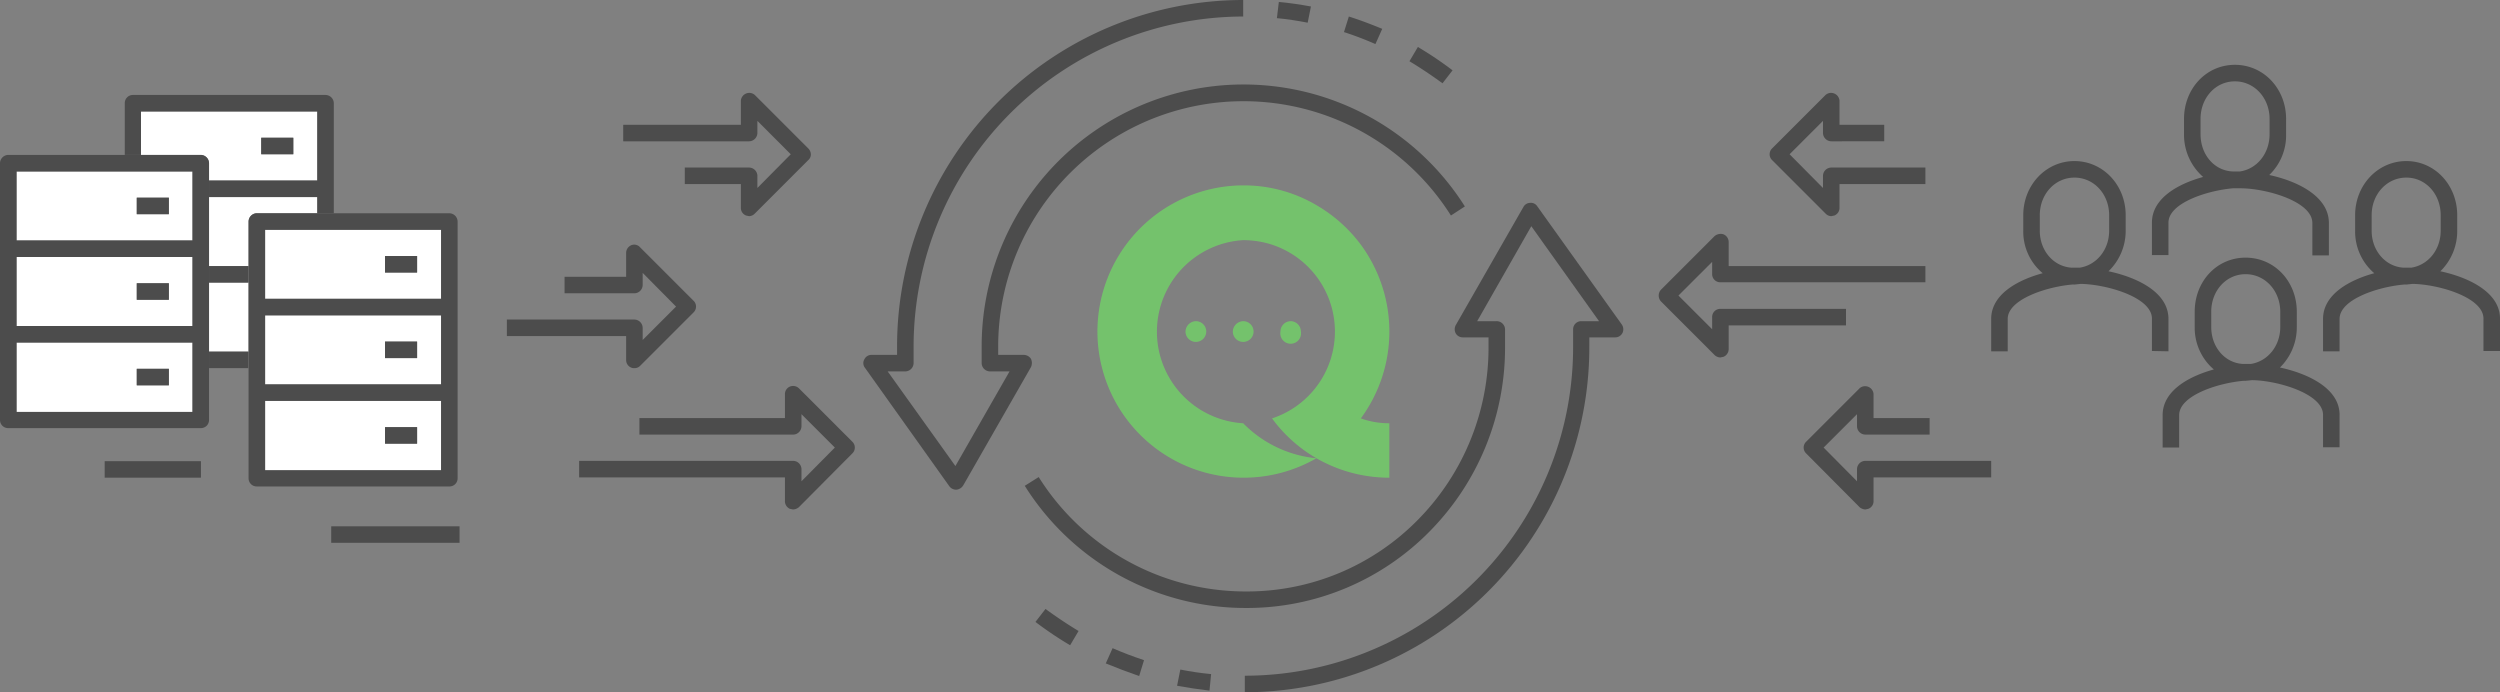 <svg id="Layer_1" data-name="Layer 1" xmlns="http://www.w3.org/2000/svg" viewBox="0 0 771.4 213.6"><rect x="0" y="0" width="771.4" height="213.6" fill="#808080" stroke="none"/><defs><style>.cls-1{fill:#74c26c;fill-rule:evenodd;}.cls-2{fill:#4c4c4c;}.cls-3{fill:#fff;}</style></defs><path class="cls-1" d="M406.2,141.4a36.5,36.5,0,0,1-22.6-10.8,28.3,28.3,0,0,1,0-56.5,29.1,29.1,0,0,1,8.9,1.4,28.3,28.3,0,0,1,13.7,9.8,28.2,28.2,0,0,1-13.7,43.8,44.8,44.8,0,0,0,13.7,12.3ZM369,99.1a3.2,3.2,0,0,1,3.2,3.2,3.2,3.2,0,0,1-3.2,3.2,3.2,3.2,0,0,1-3.2-3.2,3.3,3.3,0,0,1,3.2-3.2Zm14.6,0a3.2,3.2,0,0,1,3.2,3.2,3.2,3.2,0,0,1-3.2,3.2,3.2,3.2,0,0,1-3.2-3.2,3.3,3.3,0,0,1,3.2-3.2Zm14.7,0a3.2,3.2,0,0,1,3.1,3.2,3.2,3.2,0,1,1-6.3,0,3.2,3.2,0,0,1,3.2-3.2Zm7.9,42.3a45,45,0,0,0,22.5,6V130.6a25.8,25.8,0,0,1-8.8-1.5,45.2,45.2,0,0,0,0-53.6,45.6,45.6,0,0,0-13.7-12.2,44.2,44.2,0,0,0-22.6-6.1,45.1,45.1,0,1,0,22.6,84.2Z"/><path class="cls-2" d="M669.1,68.7c0-6,11.8-9.9,19.9-10.6h2.6c7.9.1,21.9,4.1,21.9,10.7v10h5.1v-10c0-8.2-9.6-12.9-18.4-14.8a16.9,16.9,0,0,0,5.2-12.5V36.7c0-9.3-6.9-16.7-15.8-16.7s-15.7,7.4-15.7,16.7v4.7a17.3,17.3,0,0,0,5.9,13.2c-8,2.2-15.8,6.7-15.8,14.1v10h5.1ZM679,41.4V36.7c0-6.5,4.6-11.6,10.6-11.6s10.7,5.1,10.7,11.6v4.7c0,6-3.9,10.7-9.1,11.5h-2.4C683.2,52.6,679,47.7,679,41.4Z"/><path class="cls-2" d="M703.5,113.4a17.3,17.3,0,0,0,5.2-12.5V96.2c0-9.4-6.9-16.7-15.8-16.7s-15.7,7.3-15.7,16.7v4.7a16.9,16.9,0,0,0,5.9,13.1c-8,2.2-15.8,6.7-15.8,14.1v10h5.1v-10c0-6,11.8-9.9,19.9-10.6h.6l2-.2c7.9.1,21.9,4.2,21.9,10.7v10h5.1v-10C721.9,119.9,712.3,115.3,703.5,113.4Zm-21.2-12.5V96.2c0-6.5,4.6-11.6,10.6-11.6s10.7,5.1,10.7,11.6v4.7c0,5.9-3.9,10.6-9.1,11.4h-2.4C686.5,112,682.3,107.1,682.3,100.9Z"/><path class="cls-2" d="M753,83.7a17.3,17.3,0,0,0,5.2-12.5V66.4c0-9.3-6.9-16.7-15.7-16.7s-15.8,7.4-15.8,16.7v4.8a16.9,16.9,0,0,0,5.9,13.1c-8,2.2-15.8,6.7-15.8,14.1v10h5.1v-10c0-6,11.8-9.9,19.9-10.6h.7l1.9-.2c7.9.1,21.9,4.1,21.9,10.7v10h5.1v-10C771.4,90.2,761.8,85.6,753,83.7ZM731.8,71.2V66.4c0-6.5,4.7-11.6,10.7-11.6s10.6,5.1,10.6,11.6v4.8c0,5.9-3.9,10.6-9.1,11.4h-2.3C736.1,82.3,731.8,77.4,731.8,71.2Z"/><path class="cls-2" d="M669.1,108.4v-10c0-8.2-9.6-12.8-18.5-14.7a17.3,17.3,0,0,0,5.3-12.5V66.4c0-9.3-7-16.7-15.8-16.7s-15.8,7.4-15.8,16.7v4.8a16.7,16.7,0,0,0,6,13.1c-8.1,2.2-15.9,6.7-15.9,14.1v10h5.1v-10c0-6,11.9-9.9,19.9-10.6h.7l1.9-.2c7.9.1,22,4.1,22,10.7v10ZM629.4,71.2V66.4c0-6.5,4.7-11.6,10.7-11.6s10.7,5.1,10.7,11.6v4.8c0,5.9-3.9,10.6-9.1,11.4h-2.4C633.7,82.3,629.4,77.4,629.4,71.2Z"/><path class="cls-2" d="M530.8,110.3a2.7,2.7,0,0,1-1.8-.8L512.5,93a2.7,2.7,0,0,1,0-3.6L529,72.9a2.9,2.9,0,0,1,2.8-.6,2.6,2.6,0,0,1,1.6,2.4v7.4h60.7v5H530.8a2.5,2.5,0,0,1-2.5-2.5V80.8L517.9,91.2l10.4,10.4V97.8a2.5,2.5,0,0,1,2.5-2.5h38.8v5.1H533.4v7.3a2.6,2.6,0,0,1-1.6,2.4Z"/><path class="cls-2" d="M575.6,157.2a2.9,2.9,0,0,1-1.8-.7l-16.5-16.6a2.5,2.5,0,0,1,0-3.6l16.5-16.5a2.6,2.6,0,0,1,4.3,1.8V129h17.3v5.1H575.6a2.6,2.6,0,0,1-2.6-2.6v-3.7l-10.3,10.3L573,148.5v-3.8a2.6,2.6,0,0,1,2.6-2.5h38.8v5.1H578.1v7.3a2.5,2.5,0,0,1-1.6,2.4Z"/><path class="cls-2" d="M565.1,66.7a2.5,2.5,0,0,1-1.8-.8L546.8,49.4a2.5,2.5,0,0,1,0-3.6l16.5-16.5a2.6,2.6,0,0,1,4.3,1.8v7.4h13.8v5.1H565.1a2.6,2.6,0,0,1-2.6-2.6V37.3L552.2,47.6,562.5,58V54.2a2.6,2.6,0,0,1,2.6-2.5h29v5.1H567.6v7.3a2.5,2.5,0,0,1-1.6,2.4Z"/><path class="cls-2" d="M195.7,113.6a2,2,0,0,1-1-.2,2.5,2.5,0,0,1-1.5-2.3v-7.4H156.4V98.6h39.3a2.6,2.6,0,0,1,2.6,2.6v3.7l10.3-10.3L198.3,84.2V88a2.6,2.6,0,0,1-2.6,2.5H174.2V85.4h19V78.1a2.6,2.6,0,0,1,1.5-2.4,2.4,2.4,0,0,1,2.8.6L214,92.8a2.5,2.5,0,0,1,0,3.6l-16.5,16.5A2.4,2.4,0,0,1,195.7,113.6Z"/><path class="cls-2" d="M231.1,66.7l-.9-.2a2.5,2.5,0,0,1-1.6-2.4V56.8H211.3V51.7h19.8a2.6,2.6,0,0,1,2.6,2.5V58L244,47.6,233.7,37.3V41a2.6,2.6,0,0,1-2.6,2.6H192.3V38.5h36.3V31.1a2.6,2.6,0,0,1,4.3-1.8l16.5,16.5a2.7,2.7,0,0,1,.8,1.8,2.3,2.3,0,0,1-.8,1.8L232.9,65.9A2.5,2.5,0,0,1,231.1,66.7Z"/><path class="cls-2" d="M244.7,157.2l-1-.2a2.6,2.6,0,0,1-1.5-2.4v-7.3H178.7v-5.1h66a2.6,2.6,0,0,1,2.6,2.5v3.8l10.3-10.4-10.3-10.3v3.7a2.6,2.6,0,0,1-2.6,2.6H197.3V129h44.9v-7.4a2.5,2.5,0,0,1,1.5-2.3,2.6,2.6,0,0,1,2.8.5L263,136.3a2.5,2.5,0,0,1,0,3.6l-16.5,16.6A2.9,2.9,0,0,1,244.7,157.2Z"/><rect class="cls-2" x="102.2" y="162.4" width="39.6" height="5.09"/><rect class="cls-2" x="32.3" y="142.3" width="29.7" height="5.09"/><path class="cls-2" d="M295,151.1a2.6,2.6,0,0,1-2.1-1.1l-26-36.5a2.3,2.3,0,0,1-.2-2.6,2.4,2.4,0,0,1,2.2-1.4h7.9v-2.7A106.9,106.9,0,0,1,383.6,0V5.1A101.9,101.9,0,0,0,281.9,106.8V112a2.6,2.6,0,0,1-2.5,2.6h-5.5l20.9,29.2,16.7-29.2h-6.1a2.6,2.6,0,0,1-2.5-2.6v-5.2A80.8,80.8,0,0,1,452,63.7l-4.3,2.8A75.7,75.7,0,0,0,308,106.8v2.7h7.9a2.7,2.7,0,0,1,2.2,1.2,3,3,0,0,1,0,2.6l-20.9,36.5a2.8,2.8,0,0,1-2.1,1.3Z"/><path class="cls-2" d="M445.1,25.7c-3.3-2.4-6.7-4.7-10.2-6.8l2.6-4.4a111.1,111.1,0,0,1,10.7,7.2Z"/><path class="cls-2" d="M424.4,13.6a102.2,102.2,0,0,0-9.7-3.7l1.5-4.8c3.5,1.1,6.9,2.4,10.3,3.8Z"/><path class="cls-2" d="M403.5,7c-3.1-.6-6.3-1.1-9.5-1.4l.6-5c3.3.3,6.6.8,9.9,1.4Z"/><path class="cls-2" d="M384.1,213.6v-5.1A101.4,101.4,0,0,0,485.4,106.8v-5.2a2.5,2.5,0,0,1,2.5-2.5h5.5L472.5,69.8,455.8,99.1h6a2.6,2.6,0,0,1,2.6,2.5v5.2a80.7,80.7,0,0,1-23.2,57.1,79.1,79.1,0,0,1-56.7,23.7,80.5,80.5,0,0,1-68.3-37.7l4.3-2.7a75.4,75.4,0,0,0,64,35.3,73.9,73.9,0,0,0,53.1-22.2,75.6,75.6,0,0,0,21.7-53.5v-2.7h-7.9a2.5,2.5,0,0,1-2.2-1.2,2.7,2.7,0,0,1,0-2.6l20.9-36.5a2.4,2.4,0,0,1,2-1.2,2.3,2.3,0,0,1,2.2,1l26.1,36.5a2.6,2.6,0,0,1,.2,2.7,2.5,2.5,0,0,1-2.3,1.3h-7.9v2.7A106.4,106.4,0,0,1,384.1,213.6Z"/><path class="cls-2" d="M330.2,199.1a111.1,111.1,0,0,1-10.7-7.2l3.1-4c3.3,2.4,6.7,4.7,10.2,6.8Z"/><path class="cls-2" d="M351.5,208.6c-3.5-1.2-6.9-2.5-10.3-3.9l2.1-4.7c3.2,1.4,6.4,2.6,9.7,3.7Z"/><path class="cls-2" d="M373.2,213.1c-3.4-.4-6.7-.9-10-1.5l1-5c3.1.6,6.3,1.1,9.5,1.4Z"/><path class="cls-3" d="M64.5,60.8V82.1H76.7V68.4a2.6,2.6,0,0,1,2.5-2.6H97.9v-5Z"/><polygon class="cls-3" points="64.5 103.2 64.5 108.5 76.7 108.5 76.7 94.8 76.7 87.2 64.5 87.2 64.5 103.2"/><path class="cls-3" d="M97.9,34.4H43.5V47.8H62a2.6,2.6,0,0,1,2.5,2.6v5.3H97.9ZM90.5,47.6H80.6V42.5h9.9Z"/><path class="cls-2" d="M43.5,34.4H97.9V55.7H64.5v5.1H97.9v5H103v-34a2.6,2.6,0,0,0-2.6-2.5H41a2.5,2.5,0,0,0-2.5,2.5v16h5Z"/><rect class="cls-2" x="64.5" y="108.5" width="12.1" height="5.09"/><rect class="cls-2" x="64.5" y="82.1" width="12.1" height="5.09"/><rect class="cls-2" x="80.6" y="42.5" width="9.9" height="5.09"/><path class="cls-3" d="M59.4,100.6V79.3H5.1v21.3ZM42.2,87.4h9.9v5.1H42.2Z"/><path class="cls-3" d="M59.4,105.7H5.1v21.4H59.4Zm-7.3,13.2H42.2v-5.1h9.9Z"/><path class="cls-3" d="M59.4,74.2V52.9H5.1V74.2ZM42.2,61h9.9v5.1H42.2Z"/><path class="cls-2" d="M64.5,103.2V50.4A2.6,2.6,0,0,0,62,47.8H2.5A2.6,2.6,0,0,0,0,50.4v79.2a2.5,2.5,0,0,0,2.5,2.5H62a2.5,2.5,0,0,0,2.5-2.5V103.2ZM5.1,52.9H59.4V74.2H5.1Zm0,26.4H59.4v21.3H5.1Zm54.3,47.8H5.1V105.7H59.4Z"/><rect class="cls-2" x="42.2" y="61" width="9.9" height="5.09"/><rect class="cls-2" x="42.2" y="87.4" width="9.9" height="5.09"/><rect class="cls-2" x="42.2" y="113.8" width="9.9" height="5.09"/><path class="cls-3" d="M81.8,97.3v21.3h54.3V97.3Zm37,8.1h9.9v5.1h-9.9Z"/><path class="cls-3" d="M81.8,145.1h54.3V123.7H81.8Zm37-13.3h9.9v5.1h-9.9Z"/><path class="cls-3" d="M81.8,70.9V92.2h54.3V70.9Zm37,8.1h9.9v5.1h-9.9Z"/><path class="cls-2" d="M138.6,65.8H79.2a2.6,2.6,0,0,0-2.5,2.6v79.2a2.5,2.5,0,0,0,2.5,2.5h59.4a2.5,2.5,0,0,0,2.6-2.5V68.4A2.6,2.6,0,0,0,138.6,65.8Zm-2.5,79.3H81.8V123.7h54.3Zm0-26.5H81.8V97.3h54.3Zm0-26.4H81.8V70.9h54.3Z"/><rect class="cls-2" x="118.8" y="79" width="9.9" height="5.09"/><rect class="cls-2" x="118.8" y="105.4" width="9.9" height="5.09"/><rect class="cls-2" x="118.8" y="131.8" width="9.9" height="5.09"/></svg>
